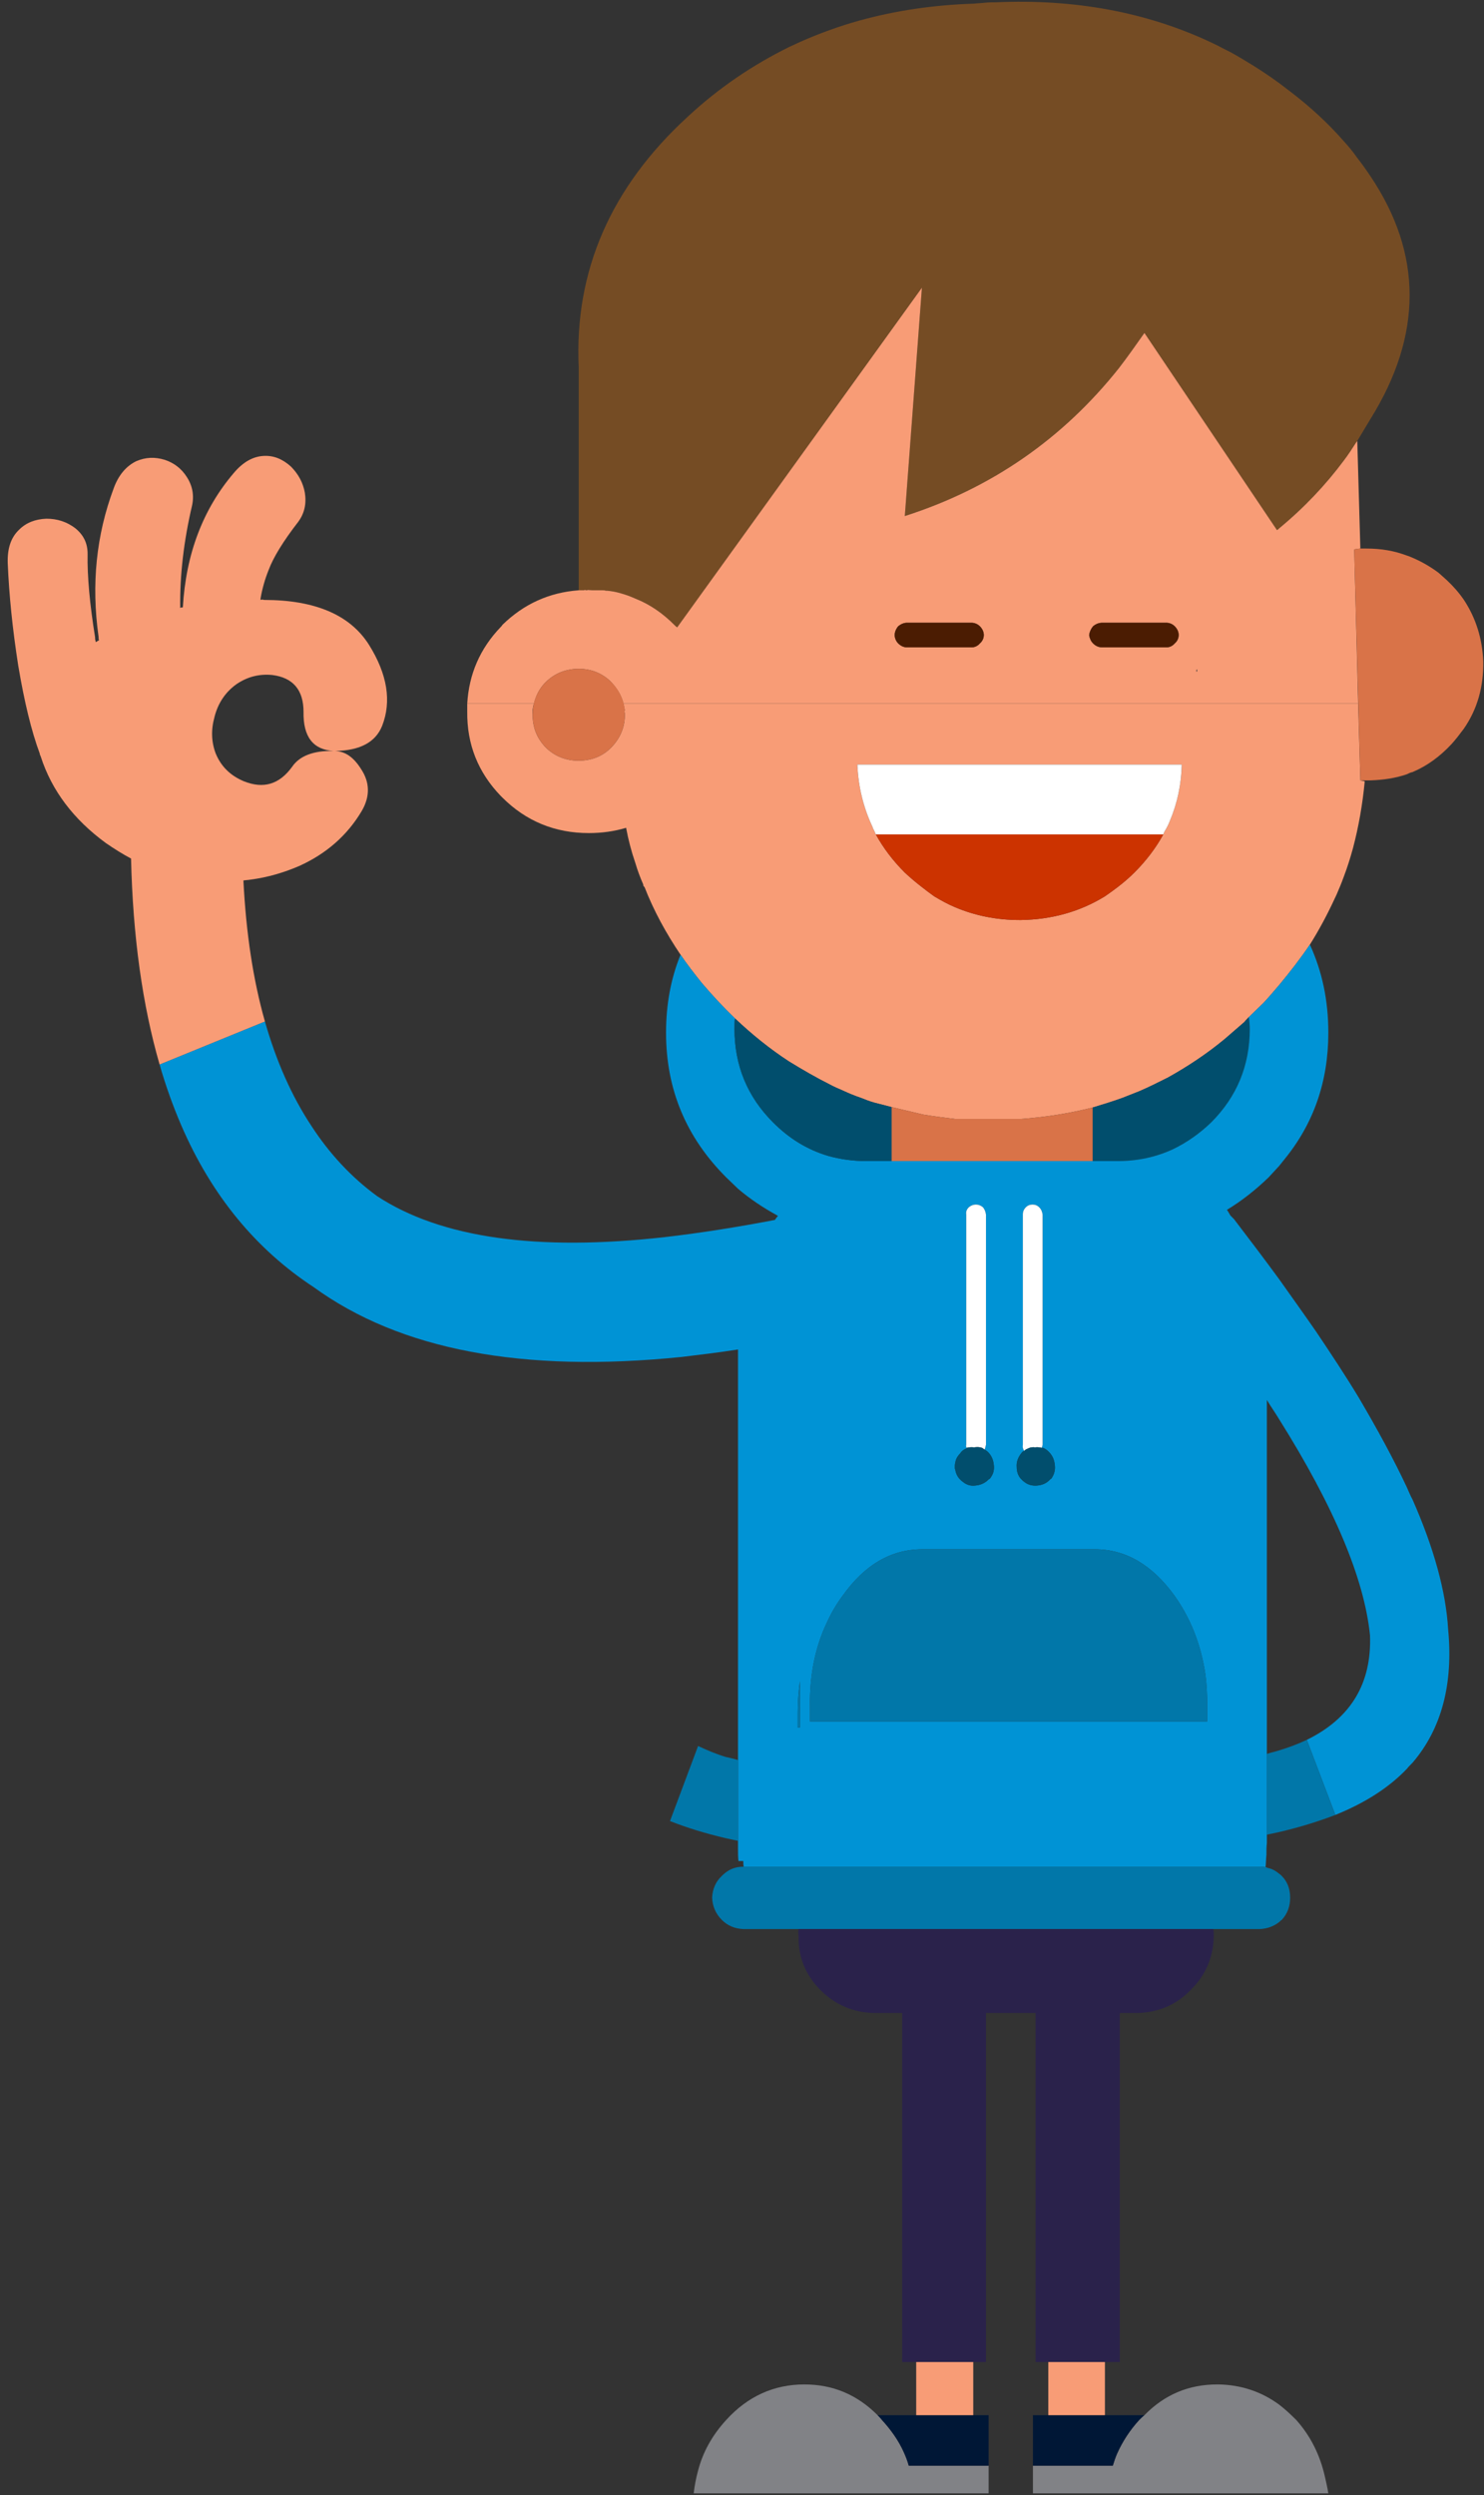 <?xml version="1.0" encoding="UTF-8" standalone="no"?>
<!DOCTYPE svg PUBLIC "-//W3C//DTD SVG 1.1//EN" "http://www.w3.org/Graphics/SVG/1.1/DTD/svg11.dtd">
<svg width="100%" height="100%" viewBox="0 0 169 284" version="1.1" xmlns="http://www.w3.org/2000/svg" xmlns:xlink="http://www.w3.org/1999/xlink" xml:space="preserve" style="fill-rule:evenodd;clip-rule:evenodd;stroke-linejoin:round;stroke-miterlimit:1.414;">
    <rect x="0" y="0" width="169" height="284" fill="#333333" stroke="none"/>
    <g transform="matrix(1,0,0,1,-2299,-158)">
        <g transform="matrix(1,0,0,1,0,-162)">
            <g id="Ninja-Male-2-OK-Hand" transform="matrix(1,0,0,1,2274.03,-154.684)">
                <path d="M137.106,474.996C136.706,475.046 136.306,475.046 135.906,475.096C131.258,475.246 126.91,475.896 122.762,477.045C120.463,477.695 118.264,478.495 116.114,479.444C115.665,479.644 115.265,479.844 114.815,480.044C110.667,482.093 106.818,484.692 103.32,487.941C94.523,495.988 90.375,505.534 90.874,516.48L90.874,541.869L91.474,541.869C91.524,541.819 91.624,541.819 91.724,541.869L91.024,541.869C92.224,541.869 93.074,541.869 93.523,541.869C93.673,541.869 93.823,541.869 93.973,541.919C94.023,541.919 94.073,541.919 94.123,541.919C94.673,541.969 95.173,542.069 95.673,542.219C96.222,542.369 96.772,542.569 97.322,542.819C98.971,543.469 100.421,544.469 101.77,545.818C101.87,545.918 101.97,546.018 102.07,546.068L102.07,546.118L129.959,507.433L128.01,533.423C137.856,530.274 146.002,524.627 152.4,516.58C153.4,515.28 154.349,513.931 155.299,512.581L170.393,535.022C170.493,534.972 170.593,534.873 170.643,534.823C173.492,532.473 175.941,529.875 177.99,527.126C178.49,526.476 178.939,525.776 179.389,525.076C179.439,525.027 179.489,524.927 179.539,524.877C180.039,524.027 180.539,523.227 181.039,522.378C186.986,512.831 186.986,503.585 181.039,494.739C180.539,493.989 180.039,493.289 179.489,492.59C179.039,491.94 178.54,491.34 177.99,490.74C176.24,488.741 174.191,486.842 171.892,485.093C171.442,484.743 171.043,484.443 170.643,484.143C169.343,483.193 168.044,482.344 166.694,481.544C165.945,481.094 165.195,480.644 164.445,480.295C163.895,479.995 163.296,479.695 162.746,479.445C155.449,476.046 147.302,474.547 138.356,474.947C137.906,474.947 137.506,474.947 137.106,474.997L137.106,474.996ZM91.824,541.869C91.874,541.819 91.924,541.819 91.974,541.819L92.424,541.819L91.824,541.869Z" style="fill:rgb(117,76,36);fill-rule:nonzero;"/>
                <path d="M91.974,541.819C91.924,541.819 91.874,541.819 91.824,541.869L92.424,541.819L91.974,541.819Z" style="fill:rgb(248,156,118);fill-rule:nonzero;"/>
                <path d="M179.539,524.876C179.489,524.926 179.439,525.026 179.389,525.076C178.939,525.776 178.489,526.476 177.99,527.125C175.94,529.874 173.491,532.473 170.643,534.822C170.593,534.872 170.493,534.972 170.393,535.022L155.299,512.581C154.349,513.931 153.399,515.28 152.4,516.58C146.002,524.626 137.856,530.274 128.01,533.423L129.959,507.433L102.07,546.118L102.07,546.068C101.97,546.018 101.87,545.918 101.77,545.818C100.421,544.469 98.971,543.469 97.322,542.819C96.772,542.569 96.222,542.369 95.673,542.219C95.173,542.07 94.673,541.97 94.123,541.92C94.073,541.92 94.023,541.92 93.973,541.92C93.823,541.87 93.673,541.87 93.523,541.87L90.875,541.87C87.526,542.12 84.627,543.419 82.178,545.818C82.128,545.918 82.028,546.018 81.978,546.068C79.629,548.517 78.38,551.416 78.18,554.765L85.777,554.765C85.977,553.915 86.376,553.115 86.976,552.466C87.976,551.416 89.225,550.866 90.675,550.816C92.124,550.766 93.374,551.216 94.423,552.166C95.173,552.915 95.723,553.765 95.973,554.765L179.639,554.765L179.189,537.222C179.389,537.172 179.589,537.172 179.839,537.122L179.889,537.122L179.539,524.877L179.539,524.876ZM137.006,546.967C137.006,547.317 136.856,547.667 136.556,547.917C136.306,548.217 135.956,548.367 135.607,548.367L128.26,548.367C127.91,548.367 127.56,548.217 127.26,547.917C127.01,547.667 126.86,547.317 126.86,546.967C126.86,546.618 127.01,546.268 127.26,545.968C127.56,545.718 127.91,545.568 128.26,545.568L135.607,545.568C135.956,545.568 136.306,545.718 136.556,545.968C136.856,546.268 137.006,546.618 137.006,546.967ZM149.001,546.967C149.051,546.617 149.201,546.268 149.451,545.968C149.751,545.718 150.101,545.568 150.501,545.568L157.798,545.568C158.148,545.568 158.497,545.718 158.747,545.968C159.047,546.268 159.197,546.618 159.197,546.967C159.197,547.317 159.047,547.667 158.747,547.917C158.497,548.217 158.148,548.367 157.798,548.367L150.501,548.367C150.101,548.367 149.751,548.217 149.451,547.917C149.201,547.667 149.051,547.317 149.001,546.967ZM161.296,550.866C161.296,550.916 161.296,551.016 161.296,551.116C161.246,551.116 161.246,551.116 161.246,551.166C161.196,551.016 161.196,550.916 161.296,550.866Z" style="fill:rgb(248,156,118);fill-rule:nonzero;"/>
                <path d="M95.972,554.764C96.022,555.014 96.072,555.264 96.122,555.514C96.072,555.614 96.072,555.714 96.122,555.864C96.172,557.313 95.673,558.563 94.723,559.612C93.773,560.662 92.524,561.212 91.074,561.262C89.625,561.312 88.326,560.862 87.276,559.912C87.176,559.812 87.076,559.712 86.976,559.612C86.126,558.663 85.677,557.563 85.627,556.264C85.577,555.714 85.627,555.214 85.777,554.764L78.18,554.764C78.18,555.064 78.18,555.364 78.18,555.664C78.13,559.412 79.429,562.611 81.978,565.26L82.178,565.46C84.877,568.159 88.176,569.508 92.024,569.508C93.524,569.508 94.923,569.309 96.272,568.909C96.522,570.258 96.872,571.608 97.322,572.907C97.572,573.757 97.872,574.556 98.222,575.356C98.222,575.406 98.222,575.506 98.272,575.556C98.322,575.606 98.322,575.606 98.372,575.656C99.421,578.355 100.821,580.904 102.47,583.353C103.22,584.453 104.069,585.552 104.919,586.602C106.069,587.951 107.318,589.301 108.667,590.6C110.617,592.449 112.666,594.099 114.815,595.498C116.364,596.448 117.914,597.347 119.513,598.147C119.963,598.397 120.463,598.597 120.913,598.797C121.562,599.097 122.262,599.397 123.012,599.647C123.512,599.846 124.011,600.046 124.561,600.196L126.51,600.696L130.109,601.546C131.308,601.746 132.508,601.896 133.757,602.046L141.204,602.046C144.053,601.846 146.802,601.396 149.401,600.746C150.551,600.396 151.7,600.047 152.8,599.647C153.45,599.397 154.049,599.147 154.699,598.897C155.749,598.447 156.748,597.947 157.748,597.448C157.798,597.398 157.898,597.398 157.948,597.348C160.197,596.098 162.396,594.649 164.445,592.949C165.195,592.3 165.945,591.65 166.694,591C166.844,590.8 167.044,590.6 167.194,590.45C167.744,589.901 168.344,589.351 168.894,588.801C169.493,588.151 170.093,587.452 170.643,586.802C171.892,585.303 173.092,583.753 174.141,582.204C175.241,580.454 176.191,578.655 177.04,576.806C177.09,576.756 177.09,576.656 177.14,576.606C177.44,575.906 177.74,575.207 177.99,574.507C178.39,573.457 178.74,572.358 179.04,571.258C179.689,568.809 180.139,566.26 180.389,563.611L179.889,563.511L179.639,554.765L95.973,554.765L95.972,554.764ZM128.01,574.006C126.66,572.657 125.561,571.208 124.711,569.658C124.611,569.408 124.511,569.208 124.411,569.008C124.361,568.959 124.361,568.909 124.361,568.859C123.312,566.659 122.712,564.26 122.612,561.711L159.547,561.711C159.497,563.961 159.047,566.11 158.198,568.109C158.048,568.509 157.848,568.909 157.598,569.308C157.548,569.408 157.498,569.508 157.448,569.658C156.598,571.208 155.499,572.657 154.149,574.007C153.549,574.606 152.9,575.156 152.25,575.656C151.8,576.006 151.3,576.356 150.801,576.706C147.952,578.455 144.753,579.354 141.204,579.404C141.154,579.404 141.154,579.404 141.104,579.404C138.455,579.405 136.006,578.905 133.757,577.955C132.908,577.605 132.108,577.155 131.358,576.706C130.858,576.356 130.409,576.006 129.959,575.656C129.309,575.156 128.659,574.607 128.01,574.007L128.01,574.006Z" style="fill:rgb(248,156,118);fill-rule:nonzero;"/>
                <path d="M157.798,548.367C158.148,548.367 158.497,548.217 158.747,547.917C159.047,547.667 159.197,547.317 159.197,546.967C159.197,546.617 159.047,546.268 158.747,545.968C158.497,545.718 158.148,545.568 157.798,545.568L150.501,545.568C150.101,545.568 149.751,545.718 149.451,545.968C149.201,546.268 149.051,546.618 149.001,546.967C149.051,547.317 149.201,547.667 149.451,547.917C149.751,548.217 150.101,548.367 150.501,548.367L157.798,548.367Z" style="fill:rgb(75,28,2);fill-rule:nonzero;"/>
                <path d="M137.006,546.967C137.006,546.617 136.856,546.268 136.556,545.968C136.306,545.718 135.956,545.568 135.607,545.568L128.26,545.568C127.91,545.568 127.56,545.718 127.26,545.968C127.01,546.268 126.86,546.618 126.86,546.967C126.86,547.317 127.01,547.667 127.26,547.917C127.56,548.217 127.91,548.367 128.26,548.367L135.607,548.367C135.956,548.367 136.306,548.217 136.556,547.917C136.856,547.667 137.006,547.317 137.006,546.967Z" style="fill:rgb(75,28,2);fill-rule:nonzero;"/>
                <path d="M131.358,576.705C132.108,577.155 132.908,577.605 133.757,577.955C136.006,578.904 138.455,579.404 141.104,579.404C141.154,579.404 141.154,579.404 141.204,579.404C144.753,579.354 147.952,578.455 150.801,576.705C151.3,576.356 151.8,576.006 152.25,575.656C152.9,575.156 153.549,574.606 154.149,574.006C155.499,572.657 156.598,571.208 157.448,569.658L124.711,569.658C125.561,571.208 126.66,572.657 128.01,574.006C128.659,574.606 129.309,575.156 129.959,575.656C130.409,576.006 130.858,576.356 131.358,576.705Z" style="fill:rgb(204,51,0);fill-rule:nonzero;"/>
                <path d="M157.448,569.658C157.498,569.508 157.548,569.408 157.598,569.308C157.848,568.909 158.048,568.509 158.198,568.109C159.047,566.11 159.497,563.961 159.547,561.711L122.612,561.711C122.712,564.26 123.312,566.659 124.361,568.859C124.361,568.909 124.361,568.959 124.411,569.008C124.511,569.208 124.611,569.408 124.711,569.658L157.448,569.658Z" style="fill:white;fill-rule:nonzero;"/>
                <path d="M91.074,561.262C92.524,561.212 93.773,560.662 94.723,559.612C95.673,558.563 96.172,557.313 96.122,555.864C96.072,555.714 96.072,555.614 96.122,555.514C95.972,554.164 95.373,553.065 94.423,552.165C93.373,551.216 92.124,550.766 90.675,550.816C89.225,550.866 87.976,551.416 86.976,552.465C86.026,553.515 85.577,554.814 85.627,556.264C85.677,557.563 86.126,558.663 86.976,559.612C87.076,559.712 87.176,559.812 87.276,559.912C88.326,560.862 89.625,561.312 91.074,561.262Z" style="fill:rgb(217,115,72);fill-rule:nonzero;"/>
                <path d="M193.883,549.966C193.783,547.367 193.034,545.018 191.684,542.969C191.134,542.169 190.485,541.42 189.735,540.72C189.385,540.42 189.085,540.12 188.785,539.87C187.836,539.17 186.886,538.621 185.836,538.171C185.587,538.071 185.387,537.971 185.187,537.921C183.737,537.371 182.238,537.121 180.589,537.121L179.889,537.121L179.839,537.121C179.589,537.171 179.389,537.171 179.189,537.221L179.889,563.511L181.039,563.511C182.488,563.461 183.887,563.261 185.187,562.811C185.387,562.711 185.587,562.611 185.837,562.561C187.486,561.862 188.935,560.812 190.285,559.363C190.785,558.813 191.234,558.213 191.684,557.613C193.234,555.364 193.933,552.815 193.883,549.966Z" style="fill:rgb(217,115,72);fill-rule:nonzero;"/>
                <path d="M166.694,591C165.944,591.649 165.195,592.299 164.445,592.949C162.396,594.648 160.197,596.098 157.948,597.347C157.898,597.397 157.798,597.397 157.748,597.447C156.748,597.947 155.749,598.447 154.699,598.897C154.049,599.146 153.449,599.396 152.8,599.646C151.7,600.046 150.551,600.396 149.401,600.746L149.401,606.843L152.2,606.843C154.499,606.843 156.598,606.394 158.547,605.494C160.097,604.744 161.546,603.745 162.896,602.445C165.844,599.496 167.294,595.948 167.294,591.799C167.294,591.35 167.244,590.9 167.194,590.45C167.044,590.6 166.844,590.8 166.694,591Z" style="fill:rgb(1,78,109);fill-rule:nonzero;"/>
                <path d="M168.893,588.801C168.343,589.35 167.744,589.9 167.194,590.45C167.244,590.9 167.294,591.35 167.294,591.799C167.294,595.948 165.844,599.496 162.896,602.445C161.546,603.745 160.097,604.744 158.547,605.494C156.598,606.394 154.499,606.843 152.2,606.843L149.401,606.843L126.51,606.843L123.711,606.843C122.162,606.843 120.663,606.643 119.263,606.244C116.914,605.544 114.865,604.294 113.016,602.445C110.067,599.496 108.617,595.948 108.617,591.799C108.617,591.35 108.617,590.95 108.667,590.6C107.318,589.301 106.068,587.951 104.919,586.602C104.069,585.552 103.22,584.452 102.47,583.353C101.37,586.052 100.821,589.001 100.821,592.199L100.821,592.249C100.821,598.697 103.12,604.145 107.668,608.693C108.118,609.143 108.568,609.542 109.017,609.992C110.367,611.142 111.866,612.141 113.416,612.991C113.466,613.041 113.516,613.041 113.566,613.091C113.416,613.241 113.316,613.391 113.216,613.541C108.768,614.391 104.619,615.04 100.721,615.49C86.127,617.14 75.181,615.59 67.934,610.842C64.985,608.693 62.486,605.994 60.437,602.845C58.188,599.447 56.439,595.498 55.139,590.95L43.144,595.848C43.844,598.297 44.693,600.646 45.643,602.845C49.091,610.792 54.139,616.89 60.687,621.188C70.533,628.335 84.477,630.984 102.62,629.135C104.669,628.885 106.818,628.635 109.018,628.285L109.018,685.162C109.018,685.612 109.018,686.062 109.068,686.512L109.617,686.512C109.617,686.762 109.617,686.962 109.667,687.162L168.444,687.162C168.644,687.162 168.844,687.162 169.093,687.212C169.143,686.762 169.143,686.262 169.193,685.812C169.193,685.362 169.193,684.913 169.243,684.463L169.243,683.513L169.243,674.317L169.243,634.033C169.693,634.783 170.193,635.483 170.643,636.232C176.89,646.178 180.339,654.375 180.989,660.822C181.189,666.32 178.79,670.269 173.792,672.718L177.04,681.264C180.389,679.915 183.138,678.166 185.187,676.016C185.387,675.767 185.587,675.567 185.837,675.317C189.135,671.468 190.485,666.37 189.885,660.123C189.635,655.874 188.286,650.926 185.837,645.379C185.587,644.929 185.387,644.429 185.187,643.979C183.688,640.781 181.838,637.382 179.689,633.733C178.24,631.334 176.59,628.835 174.841,626.236C173.492,624.287 172.092,622.338 170.643,620.289C168.994,618.04 167.294,615.791 165.495,613.442C165.345,613.292 165.245,613.192 165.095,613.042C164.945,612.792 164.845,612.592 164.695,612.392C166.345,611.392 167.944,610.143 169.443,608.693C169.843,608.244 170.243,607.844 170.643,607.394C170.843,607.144 171.043,606.894 171.243,606.644C174.591,602.546 176.241,597.748 176.241,592.25L176.241,592.2C176.241,588.552 175.541,585.253 174.142,582.204C173.092,583.754 171.892,585.303 170.643,586.802C170.093,587.452 169.493,588.152 168.894,588.802L168.893,588.801ZM135.007,612.941C134.957,612.591 135.057,612.341 135.307,612.091C135.557,611.891 135.807,611.791 136.106,611.791C136.406,611.791 136.656,611.891 136.906,612.091C137.106,612.341 137.206,612.591 137.256,612.941L137.256,639.13C137.206,639.33 137.156,639.53 137.106,639.68C137.206,639.73 137.306,639.83 137.456,639.93C137.906,640.38 138.106,640.88 138.156,641.53C138.206,642.079 138.056,642.529 137.706,642.979C137.656,643.029 137.606,643.029 137.556,643.079C137.106,643.529 136.606,643.729 136.006,643.779C135.557,643.829 135.207,643.729 134.857,643.529C134.707,643.429 134.607,643.329 134.457,643.229C134.357,643.129 134.257,643.029 134.207,642.979C133.957,642.679 133.807,642.329 133.757,641.979C133.707,641.88 133.707,641.78 133.707,641.68C133.707,641.53 133.707,641.33 133.757,641.18C133.807,640.78 134.007,640.43 134.307,640.13C134.457,639.88 134.657,639.73 134.857,639.63C134.907,639.581 134.957,639.581 135.007,639.581L135.057,639.481C135.007,639.381 134.957,639.281 135.007,639.131L135.007,612.941ZM141.454,612.941C141.454,612.591 141.554,612.341 141.804,612.091C142.004,611.891 142.254,611.791 142.554,611.791C142.854,611.791 143.104,611.891 143.304,612.091C143.553,612.341 143.653,612.591 143.703,612.941L143.703,639.13C143.653,639.28 143.653,639.38 143.603,639.48C143.653,639.48 143.703,639.48 143.753,639.48C144.003,639.58 144.203,639.73 144.403,639.93C144.853,640.38 145.053,640.88 145.103,641.53C145.153,642.079 145.003,642.529 144.703,642.979C144.653,643.029 144.603,643.029 144.553,643.079C144.153,643.529 143.653,643.729 143.054,643.779C142.404,643.829 141.904,643.629 141.454,643.229C141.354,643.129 141.254,643.029 141.204,642.979C140.904,642.629 140.755,642.179 140.755,641.68C140.705,641.08 140.904,640.58 141.254,640.13C141.354,639.98 141.454,639.88 141.604,639.83C141.454,639.58 141.404,639.381 141.454,639.131L141.454,612.941ZM162.446,668.868L162.446,670.618L117.214,670.618L117.214,668.869C117.164,665.32 117.814,662.171 119.113,659.422C119.613,658.323 120.213,657.273 120.962,656.274C123.461,652.775 126.46,651.026 130.009,651.026L149.651,651.026C153.15,651.026 156.148,652.775 158.697,656.274C160.547,658.873 161.746,661.871 162.246,665.32C162.396,666.47 162.446,667.619 162.446,668.869L162.446,668.868ZM115.815,671.318L115.815,669.568C115.815,668.319 115.914,667.169 116.064,666.02L116.064,671.318L115.815,671.318Z" style="fill:rgb(0,147,213);fill-rule:nonzero;"/>
                <path d="M135.307,612.091C135.057,612.341 134.957,612.591 135.007,612.941L135.007,639.13C134.957,639.28 135.007,639.38 135.057,639.48C135.307,639.43 135.557,639.38 135.906,639.43C136.206,639.38 136.506,639.38 136.806,639.48C136.906,639.53 137.006,639.63 137.106,639.68C137.156,639.53 137.206,639.33 137.256,639.13L137.256,612.941C137.206,612.591 137.106,612.341 136.906,612.091C136.656,611.891 136.406,611.791 136.106,611.791C135.807,611.792 135.557,611.891 135.307,612.091Z" style="fill:white;fill-rule:nonzero;"/>
                <path d="M136.806,639.48C136.506,639.38 136.206,639.38 135.906,639.43C135.557,639.38 135.307,639.43 135.057,639.48L135.007,639.58C134.957,639.58 134.907,639.58 134.857,639.63C134.657,639.73 134.457,639.88 134.307,640.13C134.007,640.43 133.807,640.78 133.757,641.18C133.707,641.33 133.707,641.53 133.707,641.679C133.707,641.779 133.707,641.879 133.757,641.979C133.807,642.329 133.957,642.679 134.207,642.979C134.257,643.029 134.357,643.129 134.457,643.229C134.607,643.329 134.707,643.429 134.857,643.529C135.207,643.729 135.557,643.829 136.006,643.779C136.606,643.729 137.106,643.529 137.556,643.079C137.606,643.029 137.656,643.029 137.706,642.979C138.056,642.529 138.206,642.079 138.156,641.53C138.106,640.88 137.906,640.38 137.456,639.93C137.306,639.83 137.206,639.73 137.106,639.68C137.006,639.63 136.906,639.531 136.806,639.481L136.806,639.48Z" style="fill:rgb(1,78,109);fill-rule:nonzero;"/>
                <path d="M141.804,612.091C141.554,612.341 141.454,612.591 141.454,612.941L141.454,639.13C141.404,639.38 141.454,639.58 141.604,639.83C141.754,639.68 141.854,639.63 142.004,639.58C142.254,639.43 142.554,639.38 142.854,639.43C143.104,639.38 143.353,639.43 143.603,639.48C143.653,639.38 143.653,639.28 143.703,639.13L143.703,612.941C143.653,612.591 143.553,612.341 143.304,612.091C143.104,611.891 142.854,611.791 142.554,611.791C142.254,611.792 142.004,611.891 141.804,612.091Z" style="fill:white;fill-rule:nonzero;"/>
                <path d="M141.604,639.83C141.454,639.88 141.354,639.98 141.254,640.13C140.904,640.58 140.705,641.08 140.755,641.679C140.755,642.179 140.904,642.629 141.204,642.979C141.254,643.029 141.354,643.129 141.454,643.229C141.904,643.629 142.404,643.829 143.054,643.779C143.653,643.729 144.153,643.529 144.553,643.079C144.603,643.029 144.653,643.029 144.703,642.979C145.003,642.529 145.153,642.079 145.103,641.53C145.053,640.88 144.853,640.38 144.403,639.93C144.203,639.73 144.003,639.58 143.753,639.48C143.703,639.48 143.653,639.48 143.603,639.48C143.353,639.43 143.104,639.38 142.854,639.43C142.554,639.38 142.254,639.43 142.004,639.58C141.854,639.63 141.754,639.68 141.604,639.83Z" style="fill:rgb(1,78,109);fill-rule:nonzero;"/>
                <path d="M162.446,670.618L162.446,668.869C162.446,667.619 162.396,666.469 162.246,665.32C161.746,661.871 160.547,658.873 158.697,656.274C156.148,652.775 153.15,651.026 149.651,651.026L130.009,651.026C126.46,651.026 123.461,652.775 120.962,656.274C120.213,657.273 119.613,658.323 119.113,659.422C117.814,662.171 117.164,665.32 117.214,668.869L117.214,670.618L162.446,670.618Z" style="fill:rgb(1,119,169);fill-rule:nonzero;"/>
                <path d="M115.815,669.568L115.815,671.318L116.064,671.318L116.064,666.02C115.914,667.169 115.815,668.319 115.815,669.568Z" style="fill:rgb(1,119,169);fill-rule:nonzero;"/>
                <path d="M149.401,606.843L149.401,600.746C146.802,601.395 144.053,601.845 141.204,602.045L141.154,602.045L133.757,602.045C132.508,601.895 131.308,601.745 130.109,601.545L126.51,600.696L126.51,606.843L149.401,606.843Z" style="fill:rgb(217,115,72);fill-rule:nonzero;"/>
                <path d="M177.04,681.264L173.791,672.717C172.842,673.167 171.792,673.567 170.643,673.916C170.193,674.066 169.693,674.166 169.243,674.316L169.243,683.513C169.693,683.413 170.193,683.313 170.643,683.213C172.992,682.663 175.091,682.013 177.04,681.264Z" style="fill:rgb(1,119,169);fill-rule:nonzero;"/>
                <path d="M169.093,687.211C168.843,687.161 168.643,687.161 168.443,687.161L109.667,687.161L109.617,687.161C108.967,687.161 108.417,687.311 107.918,687.611C107.668,687.761 107.418,687.961 107.168,688.211C106.468,688.861 106.118,689.71 106.068,690.66L106.068,690.71C106.118,691.659 106.468,692.509 107.168,693.209C107.818,693.859 108.617,694.208 109.617,694.258L168.443,694.258C169.293,694.208 169.993,693.959 170.643,693.459C170.743,693.359 170.842,693.259 170.942,693.209C171.592,692.509 171.892,691.66 171.892,690.71L171.892,690.66C171.892,689.71 171.592,688.861 170.942,688.211C170.842,688.111 170.743,688.011 170.643,687.961C170.293,687.661 169.943,687.461 169.593,687.361C169.443,687.311 169.343,687.311 169.243,687.261C169.193,687.211 169.143,687.211 169.093,687.211Z" style="fill:rgb(1,119,169);fill-rule:nonzero;"/>
                <path d="M163.196,695.058C163.196,694.758 163.196,694.508 163.146,694.258L115.914,694.258C115.864,694.508 115.864,694.758 115.914,695.058C115.864,697.457 116.714,699.506 118.413,701.206C120.113,702.905 122.162,703.755 124.561,703.805L127.71,703.805L127.71,743.539L137.256,743.539L137.256,703.805L142.904,703.805L142.904,743.539L152.5,743.539L152.5,703.805L154.449,703.805C156.848,703.755 158.897,702.905 160.547,701.206C162.296,699.506 163.146,697.457 163.196,695.058Z" style="fill:rgb(42,34,75);fill-rule:nonzero;"/>
                <path d="M176.24,758.483C176.14,757.833 175.99,757.183 175.84,756.533C175.291,754.134 174.241,751.985 172.592,750.136C171.942,749.486 171.292,748.886 170.643,748.387C168.593,746.887 166.294,746.138 163.745,746.088C163.695,746.088 163.645,746.088 163.595,746.088C160.347,746.088 157.598,747.237 155.299,749.586C155.099,749.736 154.899,749.936 154.699,750.136C153.649,751.286 152.8,752.585 152.2,753.935C152,754.384 151.85,754.834 151.7,755.334L142.604,755.334L142.604,758.483L176.24,758.483Z" style="fill:rgb(129,130,134);fill-rule:nonzero;"/>
                <path d="M155.299,749.586L150.801,749.586L144.353,749.586L142.604,749.586L142.604,755.334L151.7,755.334C151.85,754.834 152,754.384 152.2,753.934C152.8,752.585 153.649,751.286 154.699,750.136C154.899,749.936 155.099,749.736 155.299,749.586Z" style="fill:rgb(0,23,54);fill-rule:nonzero;"/>
                <rect x="144.353" y="743.539" width="6.448" height="6.047" style="fill:rgb(248,156,118);fill-rule:nonzero;"/>
                <path d="M137.556,758.483L137.556,755.334L128.459,755.334C128.31,754.784 128.11,754.284 127.91,753.835C127.31,752.485 126.46,751.286 125.411,750.136C125.261,749.936 125.061,749.736 124.911,749.586C122.562,747.237 119.813,746.088 116.564,746.088C113.116,746.088 110.117,747.437 107.668,750.136C106.069,751.885 104.969,753.835 104.419,756.084C104.219,756.833 104.069,757.633 103.969,758.483L137.556,758.483Z" style="fill:rgb(129,130,134);fill-rule:nonzero;"/>
                <path d="M137.556,749.586L135.807,749.586L129.309,749.586L124.911,749.586C125.061,749.736 125.261,749.936 125.411,750.136C126.46,751.286 127.31,752.485 127.91,753.834C128.11,754.284 128.31,754.784 128.46,755.334L137.556,755.334L137.556,749.586Z" style="fill:rgb(0,23,54);fill-rule:nonzero;"/>
                <rect x="129.309" y="743.539" width="6.498" height="6.047" style="fill:rgb(248,156,118);fill-rule:nonzero;"/>
                <path d="M46.842,532.223C47.092,531.074 46.892,529.974 46.242,528.974C45.643,528.025 44.793,527.375 43.743,527.025C42.594,526.675 41.544,526.725 40.495,527.175C39.345,527.725 38.445,528.775 37.896,530.324C35.946,535.572 35.347,541.17 36.196,547.167C36.196,547.317 36.196,547.417 36.246,547.567C36.096,547.617 35.997,547.717 35.897,547.767C35.847,547.717 35.847,547.667 35.847,547.617C35.797,547.467 35.797,547.367 35.797,547.217C35.197,543.469 34.897,540.32 34.947,537.721C34.947,536.472 34.447,535.522 33.498,534.772C32.548,534.073 31.498,533.723 30.249,533.723C28.999,533.773 27.95,534.173 27.15,534.972C26.2,535.872 25.801,537.121 25.851,538.771C26.001,542.419 26.4,546.318 27.05,550.466C27.75,554.615 28.55,557.913 29.499,560.462C29.499,560.562 29.549,560.662 29.599,560.762C30.849,564.661 33.348,567.959 37.046,570.658C37.996,571.308 38.945,571.908 39.895,572.407C40.095,581.254 41.194,589.101 43.144,595.848L55.139,590.95C53.79,586.202 52.99,580.854 52.69,574.906C52.94,574.857 53.24,574.857 53.49,574.807C55.439,574.557 57.288,574.007 59.037,573.257C62.136,571.858 64.535,569.759 66.185,566.96C67.134,565.31 67.084,563.711 66.085,562.212C65.235,560.862 64.285,560.212 63.136,560.162C65.985,560.112 67.734,559.163 68.484,557.314C69.583,554.515 69.083,551.416 66.984,548.067C64.835,544.669 60.837,542.969 55.039,542.969C54.889,542.919 54.789,542.919 54.639,542.969C54.639,542.919 54.639,542.869 54.639,542.819C54.839,541.67 55.139,540.62 55.539,539.621C56.089,538.121 57.238,536.272 58.938,534.073C59.637,533.123 59.887,532.024 59.687,530.774C59.487,529.625 58.938,528.625 58.088,527.776C57.138,526.926 56.139,526.526 55.039,526.576C53.79,526.626 52.64,527.276 51.591,528.525C48.092,532.624 46.143,537.722 45.793,543.819C45.693,543.819 45.593,543.819 45.493,543.869C45.443,543.819 45.443,543.819 45.493,543.819C45.443,540.171 45.893,536.272 46.842,532.224L46.842,532.223ZM49.391,556.314C49.791,554.714 50.641,553.465 51.89,552.565C53.14,551.715 54.489,551.366 55.988,551.515C58.338,551.815 59.537,553.215 59.537,555.714C59.487,558.563 60.637,560.012 62.936,560.162C60.687,560.112 59.087,560.712 58.238,561.961C56.788,563.961 54.989,564.51 52.74,563.611C51.19,562.961 50.141,561.911 49.541,560.462C49.041,559.162 48.991,557.763 49.391,556.314Z" style="fill:rgb(248,156,118);fill-rule:nonzero;"/>
                <path d="M91.474,541.869L91.024,541.869L91.724,541.869C91.624,541.819 91.524,541.819 91.474,541.869Z" style="fill:rgb(248,156,118);fill-rule:nonzero;"/>
                <path d="M119.513,598.147C117.914,597.347 116.364,596.447 114.815,595.498C112.666,594.098 110.617,592.449 108.667,590.6C108.617,590.95 108.617,591.35 108.617,591.799C108.617,595.948 110.067,599.496 113.016,602.445C114.865,604.294 116.914,605.544 119.263,606.244C120.663,606.643 122.162,606.843 123.711,606.843L126.51,606.843L126.51,600.696L124.561,600.196C124.011,600.046 123.512,599.846 123.012,599.646C122.262,599.396 121.562,599.097 120.913,598.797C120.463,598.597 119.963,598.397 119.513,598.147Z" style="fill:rgb(1,78,109);fill-rule:nonzero;"/>
                <path d="M109.017,675.016C108.517,674.866 108.068,674.766 107.618,674.666C106.468,674.316 105.419,673.867 104.469,673.417L101.27,681.963C103.17,682.713 105.269,683.363 107.618,683.913C108.068,684.012 108.517,684.112 109.017,684.212L109.017,675.016Z" style="fill:rgb(1,119,169);fill-rule:nonzero;"/>
            </g>
        </g>
    </g>
</svg>
